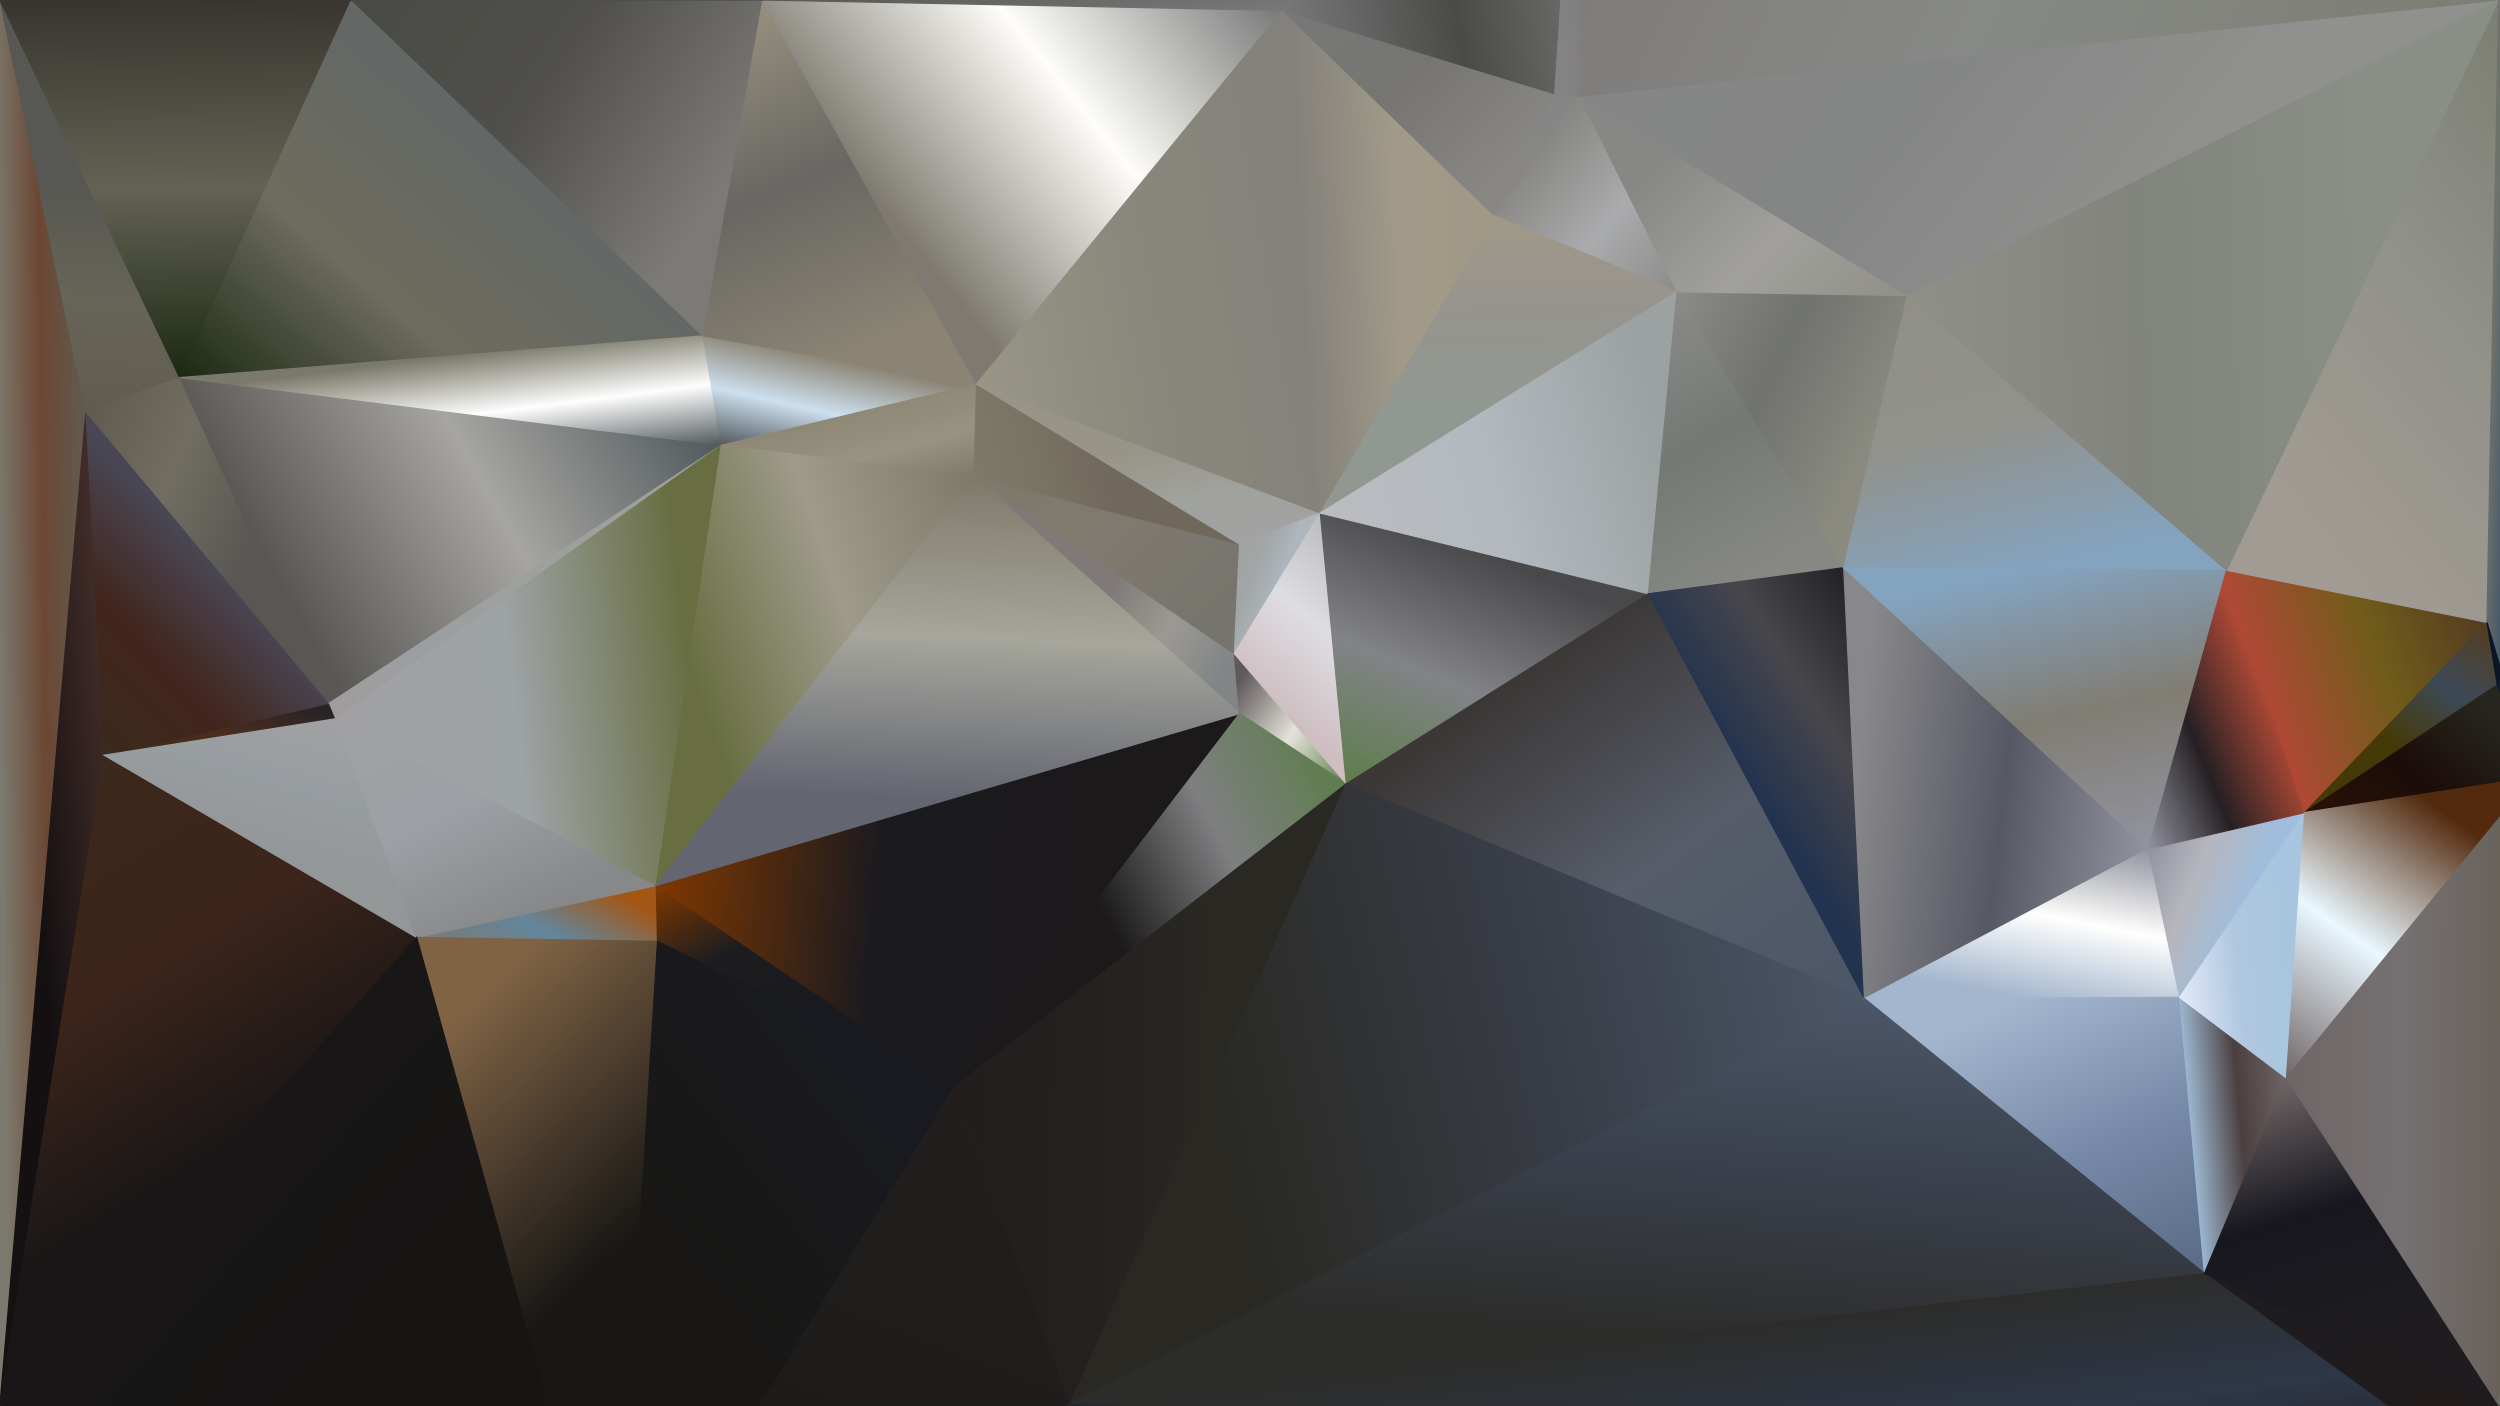 <?xml version="1.0" standalone="yes"?>
<svg width="1920" height="1080" xmlns="http://www.w3.org/2000/svg" version="1.1" >
	<rect width="100%" height="100%" fill="#808080" stroke="none"/>
	<defs>
	<linearGradient id="gradient-0" x1="100.000%" y1="29.286%" x2="0.000%" y2="50.000%">
					<stop offset="0.000%" stop-color="#615b4f"/>
				
					<stop offset="50.000%" stop-color="#6c4734"/>
				
					<stop offset="100.000%" stop-color="#7c7a6e"/>
				</linearGradient>
	<linearGradient id="gradient-1" x1="0.000%" y1="100.000%" x2="91.250%" y2="17.300%">
					<stop offset="0.000%" stop-color="#131112"/>
				
					<stop offset="50.000%" stop-color="#141011"/>
				
					<stop offset="100.000%" stop-color="#402b28"/>
				</linearGradient>
	<linearGradient id="gradient-2" x1="47.826%" y1="100.000%" x2="50.000%" y2="45.886%">
					<stop offset="0.000%" stop-color="#615b4f"/>
				
					<stop offset="50.000%" stop-color="#676558"/>
				
					<stop offset="100.000%" stop-color="#575853"/>
				</linearGradient>
	<linearGradient id="gradient-3" x1="0.000%" y1="100.000%" x2="98.596%" y2="15.000%">
					<stop offset="0.000%" stop-color="#3b291b"/>
				
					<stop offset="50.000%" stop-color="#4d2c1d"/>
				
					<stop offset="100.000%" stop-color="#252326"/>
				</linearGradient>
	<linearGradient id="gradient-4" x1="51.111%" y1="100.000%" x2="50.000%" y2="0.000%">
					<stop offset="0.000%" stop-color="#1b2912"/>
				
					<stop offset="50.000%" stop-color="#646253"/>
				
					<stop offset="100.000%" stop-color="#383530"/>
				</linearGradient>
	<linearGradient id="gradient-5" x1="7.487%" y1="100.000%" x2="50.000%" y2="42.424%">
					<stop offset="0.000%" stop-color="#3b291b"/>
				
					<stop offset="50.000%" stop-color="#42251d"/>
				
					<stop offset="100.000%" stop-color="#494754"/>
				</linearGradient>
	<linearGradient id="gradient-6" x1="0.000%" y1="10.400%" x2="69.251%" y2="50.000%">
					<stop offset="0.000%" stop-color="#615b4f"/>
				
					<stop offset="50.000%" stop-color="#716d61"/>
				
					<stop offset="100.000%" stop-color="#585753"/>
				</linearGradient>
	<linearGradient id="gradient-7" x1="25.000%" y1="0.000%" x2="50.000%" y2="64.028%">
					<stop offset="0.000%" stop-color="#3b291b"/>
				
					<stop offset="50.000%" stop-color="#3c241a"/>
				
					<stop offset="100.000%" stop-color="#181617"/>
				</linearGradient>
	<linearGradient id="gradient-8" x1="74.167%" y1="0.000%" x2="50.000%" y2="58.333%">
					<stop offset="0.000%" stop-color="#a1a1a3"/>
				
					<stop offset="50.000%" stop-color="#989da1"/>
				
					<stop offset="100.000%" stop-color="#939798"/>
				</linearGradient>
	<linearGradient id="gradient-9" x1="0.000%" y1="93.023%" x2="99.730%" y2="50.000%">
					<stop offset="0.000%" stop-color="#797a75"/>
				
					<stop offset="50.000%" stop-color="#63869c"/>
				
					<stop offset="100.000%" stop-color="#a45614"/>
				</linearGradient>
	<linearGradient id="gradient-10" x1="0.000%" y1="0.000%" x2="62.602%" y2="88.095%">
					<stop offset="0.000%" stop-color="#a1a1a3"/>
				
					<stop offset="50.000%" stop-color="#9da0a5"/>
				
					<stop offset="100.000%" stop-color="#87888a"/>
				</linearGradient>
	<linearGradient id="gradient-11" x1="0.000%" y1="100.000%" x2="66.418%" y2="44.483%">
					<stop offset="0.000%" stop-color="#1b2912"/>
				
					<stop offset="50.000%" stop-color="#6e6c5d"/>
				
					<stop offset="100.000%" stop-color="#636766"/>
				</linearGradient>
	<linearGradient id="gradient-12" x1="100.000%" y1="20.800%" x2="13.822%" y2="50.000%">
					<stop offset="0.000%" stop-color="#51595c"/>
				
					<stop offset="50.000%" stop-color="#a6a5a1"/>
				
					<stop offset="100.000%" stop-color="#585753"/>
				</linearGradient>
	<linearGradient id="gradient-13" x1="100.000%" y1="100.000%" x2="48.317%" y2="19.048%">
					<stop offset="0.000%" stop-color="#51595c"/>
				
					<stop offset="50.000%" stop-color="#fefefe"/>
				
					<stop offset="100.000%" stop-color="#7b796a"/>
				</linearGradient>
	<linearGradient id="gradient-14" x1="0.000%" y1="0.000%" x2="92.722%" y2="50.000%">
					<stop offset="0.000%" stop-color="#494a45"/>
				
					<stop offset="50.000%" stop-color="#504f4b"/>
				
					<stop offset="100.000%" stop-color="#7b7a76"/>
				</linearGradient>
	<linearGradient id="gradient-15" x1="0.000%" y1="94.286%" x2="50.831%" y2="50.000%">
					<stop offset="0.000%" stop-color="#a09c9d"/>
				
					<stop offset="50.000%" stop-color="#9b9fa2"/>
				
					<stop offset="100.000%" stop-color="#9ea09d"/>
				</linearGradient>
	<linearGradient id="gradient-16" x1="0.000%" y1="62.130%" x2="91.554%" y2="50.000%">
					<stop offset="0.000%" stop-color="#a1a1a3"/>
				
					<stop offset="50.000%" stop-color="#9ea3a6"/>
				
					<stop offset="100.000%" stop-color="#686e42"/>
				</linearGradient>
	<linearGradient id="gradient-17" x1="82.162%" y1="100.000%" x2="50.000%" y2="0.276%">
					<stop offset="0.000%" stop-color="#181715"/>
				
					<stop offset="50.000%" stop-color="#181715"/>
				
					<stop offset="100.000%" stop-color="#806345"/>
				</linearGradient>
	<linearGradient id="gradient-18" x1="100.000%" y1="100.000%" x2="33.898%" y2="33.057%">
					<stop offset="0.000%" stop-color="#181715"/>
				
					<stop offset="50.000%" stop-color="#161513"/>
				
					<stop offset="100.000%" stop-color="#181617"/>
				</linearGradient>
	<linearGradient id="gradient-19" x1="6.667%" y1="100.000%" x2="50.000%" y2="22.024%">
					<stop offset="0.000%" stop-color="#51595c"/>
				
					<stop offset="50.000%" stop-color="#cde0ef"/>
				
					<stop offset="100.000%" stop-color="#8b8474"/>
				</linearGradient>
	<linearGradient id="gradient-20" x1="98.980%" y1="100.000%" x2="50.000%" y2="33.099%">
					<stop offset="0.000%" stop-color="#7f7969"/>
				
					<stop offset="50.000%" stop-color="#979481"/>
				
					<stop offset="100.000%" stop-color="#8f8876"/>
				</linearGradient>
	<linearGradient id="gradient-21" x1="0.000%" y1="0.000%" x2="50.218%" y2="63.871%">
					<stop offset="0.000%" stop-color="#803800"/>
				
					<stop offset="50.000%" stop-color="#1d1d1f"/>
				
					<stop offset="100.000%" stop-color="#191a1f"/>
				</linearGradient>
	<linearGradient id="gradient-22" x1="0.000%" y1="100.000%" x2="56.322%" y2="10.370%">
					<stop offset="0.000%" stop-color="#181715"/>
				
					<stop offset="50.000%" stop-color="#181715"/>
				
					<stop offset="100.000%" stop-color="#191a1f"/>
				</linearGradient>
	<linearGradient id="gradient-23" x1="74.571%" y1="0.000%" x2="50.000%" y2="78.388%">
					<stop offset="0.000%" stop-color="#221e1d"/>
				
					<stop offset="50.000%" stop-color="#1f1e1c"/>
				
					<stop offset="100.000%" stop-color="#1a1917"/>
				</linearGradient>
	<linearGradient id="gradient-24" x1="21.905%" y1="0.000%" x2="50.000%" y2="93.729%">
					<stop offset="0.000%" stop-color="#97907e"/>
				
					<stop offset="50.000%" stop-color="#686763"/>
				
					<stop offset="100.000%" stop-color="#8b8474"/>
				</linearGradient>
	<linearGradient id="gradient-25" x1="100.000%" y1="7.101%" x2="10.246%" y2="50.000%">
					<stop offset="0.000%" stop-color="#7f7969"/>
				
					<stop offset="50.000%" stop-color="#9e9b8a"/>
				
					<stop offset="100.000%" stop-color="#686e42"/>
				</linearGradient>
	<linearGradient id="gradient-26" x1="98.039%" y1="74.725%" x2="50.000%" y2="50.000%">
					<stop offset="0.000%" stop-color="#818586"/>
				
					<stop offset="50.000%" stop-color="#9c9994"/>
				
					<stop offset="100.000%" stop-color="#7f7a77"/>
				</linearGradient>
	<linearGradient id="gradient-27" x1="0.000%" y1="45.993%" x2="75.558%" y2="50.000%">
					<stop offset="0.000%" stop-color="#803800"/>
				
					<stop offset="50.000%" stop-color="#1b1a1f"/>
				
					<stop offset="100.000%" stop-color="#1b191a"/>
				</linearGradient>
	<linearGradient id="gradient-28" x1="54.464%" y1="0.000%" x2="50.000%" y2="78.981%">
					<stop offset="0.000%" stop-color="#7f7969"/>
				
					<stop offset="50.000%" stop-color="#a6a69c"/>
				
					<stop offset="100.000%" stop-color="#636571"/>
				</linearGradient>
	<linearGradient id="gradient-29" x1="0.000%" y1="0.000%" x2="99.020%" y2="69.118%">
					<stop offset="0.000%" stop-color="#7f7969"/>
				
					<stop offset="50.000%" stop-color="#80796f"/>
				
					<stop offset="100.000%" stop-color="#75756d"/>
				</linearGradient>
	<linearGradient id="gradient-30" x1="100.000%" y1="2.712%" x2="20.551%" y2="50.000%">
					<stop offset="0.000%" stop-color="#777978"/>
				
					<stop offset="50.000%" stop-color="#fefdf9"/>
				
					<stop offset="100.000%" stop-color="#7e7a71"/>
				</linearGradient>
	<linearGradient id="gradient-31" x1="0.000%" y1="57.724%" x2="50.490%" y2="50.000%">
					<stop offset="0.000%" stop-color="#7f7969"/>
				
					<stop offset="50.000%" stop-color="#797363"/>
				
					<stop offset="100.000%" stop-color="#70685b"/>
				</linearGradient>
	<linearGradient id="gradient-32" x1="100.000%" y1="100.000%" x2="2.326%" y2="23.000%">
					<stop offset="0.000%" stop-color="#5d7d4b"/>
				
					<stop offset="50.000%" stop-color="#e5e2d9"/>
				
					<stop offset="100.000%" stop-color="#5f595b"/>
				</linearGradient>
	<linearGradient id="gradient-33" x1="100.000%" y1="18.815%" x2="36.379%" y2="50.000%">
					<stop offset="0.000%" stop-color="#5d7d4b"/>
				
					<stop offset="50.000%" stop-color="#7f7f81"/>
				
					<stop offset="100.000%" stop-color="#1b191a"/>
				</linearGradient>
	<linearGradient id="gradient-34" x1="76.515%" y1="100.000%" x2="50.000%" y2="40.244%">
					<stop offset="0.000%" stop-color="#a2a2a2"/>
				
					<stop offset="50.000%" stop-color="#a0a29d"/>
				
					<stop offset="100.000%" stop-color="#989488"/>
				</linearGradient>
	<linearGradient id="gradient-35" x1="0.000%" y1="74.352%" x2="94.508%" y2="50.000%">
					<stop offset="0.000%" stop-color="#999687"/>
				
					<stop offset="50.000%" stop-color="#8a887c"/>
				
					<stop offset="100.000%" stop-color="#84817c"/>
				</linearGradient>
	<linearGradient id="gradient-36" x1="6.061%" y1="22.222%" x2="50.000%" y2="50.000%">
					<stop offset="0.000%" stop-color="#a2a2a2"/>
				
					<stop offset="50.000%" stop-color="#a2a6a7"/>
				
					<stop offset="100.000%" stop-color="#adb6bd"/>
				</linearGradient>
	<linearGradient id="gradient-37" x1="100.000%" y1="40.933%" x2="8.896%" y2="50.000%">
					<stop offset="0.000%" stop-color="#a09986"/>
				
					<stop offset="50.000%" stop-color="#a19a88"/>
				
					<stop offset="100.000%" stop-color="#84817c"/>
				</linearGradient>
	<linearGradient id="gradient-38" x1="76.744%" y1="0.000%" x2="50.000%" y2="75.962%">
					<stop offset="0.000%" stop-color="#bbbcc0"/>
				
					<stop offset="50.000%" stop-color="#dedde2"/>
				
					<stop offset="100.000%" stop-color="#cebec1"/>
				</linearGradient>
	<linearGradient id="gradient-39" x1="0.000%" y1="0.000%" x2="88.995%" y2="70.253%">
					<stop offset="0.000%" stop-color="#777978"/>
				
					<stop offset="50.000%" stop-color="#767571"/>
				
					<stop offset="100.000%" stop-color="#888783"/>
				</linearGradient>
	<linearGradient id="gradient-40" x1="61.957%" y1="100.000%" x2="50.000%" y2="49.154%">
					<stop offset="0.000%" stop-color="#777978"/>
				
					<stop offset="50.000%" stop-color="#444341"/>
				
					<stop offset="100.000%" stop-color="#676662"/>
				</linearGradient>
	<linearGradient id="gradient-41" x1="100.000%" y1="2.128%" x2="35.385%" y2="50.000%">
					<stop offset="0.000%" stop-color="#868686"/>
				
					<stop offset="50.000%" stop-color="#868686"/>
				
					<stop offset="100.000%" stop-color="#888783"/>
				</linearGradient>
	<linearGradient id="gradient-42" x1="7.937%" y1="100.000%" x2="50.000%" y2="14.904%">
					<stop offset="0.000%" stop-color="#5d7d4b"/>
				
					<stop offset="50.000%" stop-color="#828388"/>
				
					<stop offset="100.000%" stop-color="#49494b"/>
				</linearGradient>
	<linearGradient id="gradient-43" x1="0.000%" y1="48.950%" x2="64.784%" y2="50.000%">
					<stop offset="0.000%" stop-color="#221e1d"/>
				
					<stop offset="50.000%" stop-color="#24201f"/>
				
					<stop offset="100.000%" stop-color="#292823"/>
				</linearGradient>
	<linearGradient id="gradient-44" x1="100.000%" y1="100.000%" x2="23.214%" y2="30.667%">
					<stop offset="0.000%" stop-color="#8b8b89"/>
				
					<stop offset="50.000%" stop-color="#aaabad"/>
				
					<stop offset="100.000%" stop-color="#898884"/>
				</linearGradient>
	<linearGradient id="gradient-45" x1="48.905%" y1="0.000%" x2="50.000%" y2="62.719%">
					<stop offset="0.000%" stop-color="#a09986"/>
				
					<stop offset="50.000%" stop-color="#97948f"/>
				
					<stop offset="100.000%" stop-color="#919891"/>
				</linearGradient>
	<linearGradient id="gradient-46" x1="0.000%" y1="73.276%" x2="95.985%" y2="50.000%">
					<stop offset="0.000%" stop-color="#bbbcc0"/>
				
					<stop offset="50.000%" stop-color="#b2b9bf"/>
				
					<stop offset="100.000%" stop-color="#9ca2a2"/>
				</linearGradient>
	<linearGradient id="gradient-47" x1="0.000%" y1="100.000%" x2="66.458%" y2="50.000%">
					<stop offset="0.000%" stop-color="#494a45"/>
				
					<stop offset="50.000%" stop-color="#51504c"/>
				
					<stop offset="100.000%" stop-color="#676662"/>
				</linearGradient>
	<linearGradient id="gradient-48" x1="100.000%" y1="100.000%" x2="29.146%" y2="23.473%">
					<stop offset="0.000%" stop-color="#4b5668"/>
				
					<stop offset="50.000%" stop-color="#575d69"/>
				
					<stop offset="100.000%" stop-color="#3b3736"/>
				</linearGradient>
	<linearGradient id="gradient-49" x1="14.667%" y1="0.000%" x2="50.000%" y2="95.690%">
					<stop offset="0.000%" stop-color="#8b8b89"/>
				
					<stop offset="50.000%" stop-color="#747975"/>
				
					<stop offset="100.000%" stop-color="#878883"/>
				</linearGradient>
	<linearGradient id="gradient-50" x1="0.000%" y1="88.082%" x2="92.653%" y2="50.000%">
					<stop offset="0.000%" stop-color="#777978"/>
				
					<stop offset="50.000%" stop-color="#4a4a48"/>
				
					<stop offset="100.000%" stop-color="#797977"/>
				</linearGradient>
	<linearGradient id="gradient-51" x1="0.000%" y1="0.000%" x2="86.158%" y2="50.708%">
					<stop offset="0.000%" stop-color="#8b8b89"/>
				
					<stop offset="50.000%" stop-color="#70726f"/>
				
					<stop offset="100.000%" stop-color="#8a8a80"/>
				</linearGradient>
	<linearGradient id="gradient-52" x1="100.000%" y1="100.000%" x2="14.881%" y2="49.020%">
					<stop offset="0.000%" stop-color="#909088"/>
				
					<stop offset="50.000%" stop-color="#a1a09c"/>
				
					<stop offset="100.000%" stop-color="#878785"/>
				</linearGradient>
	<linearGradient id="gradient-53" x1="100.000%" y1="34.664%" x2="17.377%" y2="50.000%">
					<stop offset="0.000%" stop-color="#4b5668"/>
				
					<stop offset="50.000%" stop-color="#383c45"/>
				
					<stop offset="100.000%" stop-color="#292823"/>
				</linearGradient>
	<linearGradient id="gradient-54" x1="90.361%" y1="0.000%" x2="50.000%" y2="53.021%">
					<stop offset="0.000%" stop-color="#222126"/>
				
					<stop offset="50.000%" stop-color="#48464b"/>
				
					<stop offset="100.000%" stop-color="#22334f"/>
				</linearGradient>
	<linearGradient id="gradient-55" x1="100.000%" y1="0.000%" x2="26.389%" y2="99.814%">
					<stop offset="0.000%" stop-color="#7a7c79"/>
				
					<stop offset="50.000%" stop-color="#7b7a78"/>
				
					<stop offset="100.000%" stop-color="#848283"/>
				</linearGradient>
	<linearGradient id="gradient-56" x1="100.000%" y1="0.000%" x2="10.976%" y2="100.000%">
					<stop offset="0.000%" stop-color="#7a7c79"/>
				
					<stop offset="50.000%" stop-color="#403f3b"/>
				
					<stop offset="100.000%" stop-color="#383530"/>
				</linearGradient>
	<linearGradient id="gradient-57" x1="100.000%" y1="65.257%" x2="3.419%" y2="50.000%">
					<stop offset="0.000%" stop-color="#91939f"/>
				
					<stop offset="50.000%" stop-color="#565864"/>
				
					<stop offset="100.000%" stop-color="#88888a"/>
				</linearGradient>
	<linearGradient id="gradient-58" x1="90.083%" y1="0.000%" x2="50.000%" y2="99.565%">
					<stop offset="0.000%" stop-color="#91939f"/>
				
					<stop offset="50.000%" stop-color="#fffffd"/>
				
					<stop offset="100.000%" stop-color="#a4b6ce"/>
				</linearGradient>
	<linearGradient id="gradient-59" x1="16.667%" y1="0.000%" x2="50.000%" y2="99.526%">
					<stop offset="0.000%" stop-color="#909088"/>
				
					<stop offset="50.000%" stop-color="#91928c"/>
				
					<stop offset="100.000%" stop-color="#84a3bf"/>
				</linearGradient>
	<linearGradient id="gradient-60" x1="79.592%" y1="100.000%" x2="50.000%" y2="0.463%">
					<stop offset="0.000%" stop-color="#91939f"/>
				
					<stop offset="50.000%" stop-color="#817d74"/>
				
					<stop offset="100.000%" stop-color="#84a3bf"/>
				</linearGradient>
	<linearGradient id="gradient-61" x1="100.000%" y1="100.000%" x2="46.360%" y2="0.236%">
					<stop offset="0.000%" stop-color="#596a84"/>
				
					<stop offset="50.000%" stop-color="#778aa8"/>
				
					<stop offset="100.000%" stop-color="#a4b6ce"/>
				</linearGradient>
	<linearGradient id="gradient-62" x1="100.000%" y1="29.245%" x2="11.585%" y2="50.000%">
					<stop offset="0.000%" stop-color="#6f6566"/>
				
					<stop offset="50.000%" stop-color="#4b3f3f"/>
				
					<stop offset="100.000%" stop-color="#9bb5ce"/>
				</linearGradient>
	<linearGradient id="gradient-63" x1="70.034%" y1="0.000%" x2="50.000%" y2="83.923%">
					<stop offset="0.000%" stop-color="#4b5668"/>
				
					<stop offset="50.000%" stop-color="#3a404c"/>
				
					<stop offset="100.000%" stop-color="#2c2c2a"/>
				</linearGradient>
	<linearGradient id="gradient-64" x1="0.000%" y1="19.718%" x2="60.000%" y2="50.000%">
					<stop offset="0.000%" stop-color="#91939f"/>
				
					<stop offset="50.000%" stop-color="#b6b6be"/>
				
					<stop offset="100.000%" stop-color="#a0bddb"/>
				</linearGradient>
	<linearGradient id="gradient-65" x1="0.000%" y1="69.608%" x2="92.708%" y2="50.000%">
					<stop offset="0.000%" stop-color="#e3eafa"/>
				
					<stop offset="50.000%" stop-color="#afc7df"/>
				
					<stop offset="100.000%" stop-color="#a7c5df"/>
				</linearGradient>
	<linearGradient id="gradient-66" x1="0.000%" y1="100.000%" x2="75.000%" y2="43.458%">
					<stop offset="0.000%" stop-color="#91939f"/>
				
					<stop offset="50.000%" stop-color="#262024"/>
				
					<stop offset="100.000%" stop-color="#ae4935"/>
				</linearGradient>
	<linearGradient id="gradient-67" x1="100.000%" y1="21.505%" x2="15.000%" y2="50.000%">
					<stop offset="0.000%" stop-color="#543c20"/>
				
					<stop offset="50.000%" stop-color="#715c1b"/>
				
					<stop offset="100.000%" stop-color="#ae4935"/>
				</linearGradient>
	<linearGradient id="gradient-68" x1="94.595%" y1="0.000%" x2="50.000%" y2="66.438%">
					<stop offset="0.000%" stop-color="#543c20"/>
				
					<stop offset="50.000%" stop-color="#3c4a57"/>
				
					<stop offset="100.000%" stop-color="#453907"/>
				</linearGradient>
	<linearGradient id="gradient-69" x1="96.903%" y1="100.000%" x2="50.000%" y2="31.761%">
					<stop offset="0.000%" stop-color="#211d1e"/>
				
					<stop offset="50.000%" stop-color="#211b1b"/>
				
					<stop offset="100.000%" stop-color="#1e1c1f"/>
				</linearGradient>
	<linearGradient id="gradient-70" x1="100.000%" y1="100.000%" x2="39.954%" y2="31.447%">
					<stop offset="0.000%" stop-color="#211d1e"/>
				
					<stop offset="50.000%" stop-color="#2e3748"/>
				
					<stop offset="100.000%" stop-color="#2c2c2a"/>
				</linearGradient>
	<linearGradient id="gradient-71" x1="100.000%" y1="31.892%" x2="12.153%" y2="50.000%">
					<stop offset="0.000%" stop-color="#211d1e"/>
				
					<stop offset="50.000%" stop-color="#2e3444"/>
				
					<stop offset="100.000%" stop-color="#1a1917"/>
				</linearGradient>
	<linearGradient id="gradient-72" x1="27.876%" y1="0.000%" x2="50.000%" y2="79.880%">
					<stop offset="0.000%" stop-color="#6f6566"/>
				
					<stop offset="50.000%" stop-color="#17171f"/>
				
					<stop offset="100.000%" stop-color="#1e1c1f"/>
				</linearGradient>
	<linearGradient id="gradient-73" x1="0.000%" y1="32.599%" x2="67.847%" y2="50.000%">
					<stop offset="0.000%" stop-color="#868686"/>
				
					<stop offset="50.000%" stop-color="#848685"/>
				
					<stop offset="100.000%" stop-color="#90908e"/>
				</linearGradient>
	<linearGradient id="gradient-74" x1="100.000%" y1="86.271%" x2="1.204%" y2="50.000%">
					<stop offset="0.000%" stop-color="#7c7e73"/>
				
					<stop offset="50.000%" stop-color="#878986"/>
				
					<stop offset="100.000%" stop-color="#7d7978"/>
				</linearGradient>
	<linearGradient id="gradient-75" x1="100.000%" y1="0.000%" x2="47.847%" y2="95.816%">
					<stop offset="0.000%" stop-color="#7c7e73"/>
				
					<stop offset="50.000%" stop-color="#91928a"/>
				
					<stop offset="100.000%" stop-color="#a29b93"/>
				</linearGradient>
	<linearGradient id="gradient-76" x1="0.000%" y1="51.826%" x2="76.982%" y2="50.000%">
					<stop offset="0.000%" stop-color="#909088"/>
				
					<stop offset="50.000%" stop-color="#81847d"/>
				
					<stop offset="100.000%" stop-color="#898e87"/>
				</linearGradient>
	<linearGradient id="gradient-77" x1="0.000%" y1="100.000%" x2="92.286%" y2="36.224%">
					<stop offset="0.000%" stop-color="#2b1104"/>
				
					<stop offset="50.000%" stop-color="#1b0c09"/>
				
					<stop offset="100.000%" stop-color="#26261e"/>
				</linearGradient>
	<linearGradient id="gradient-78" x1="0.000%" y1="100.000%" x2="53.704%" y2="5.844%">
					<stop offset="0.000%" stop-color="#6f6566"/>
				
					<stop offset="50.000%" stop-color="#eaf8ff"/>
				
					<stop offset="100.000%" stop-color="#532a0e"/>
				</linearGradient>
	<linearGradient id="gradient-79" x1="0.000%" y1="47.925%" x2="93.122%" y2="50.000%">
					<stop offset="0.000%" stop-color="#6f6566"/>
				
					<stop offset="50.000%" stop-color="#757172"/>
				
					<stop offset="100.000%" stop-color="#676058"/>
				</linearGradient>
	<linearGradient id="gradient-80" x1="100.000%" y1="100.000%" x2="12.857%" y2="40.034%">
					<stop offset="0.000%" stop-color="#6e5841"/>
				
					<stop offset="50.000%" stop-color="#364e66"/>
				
					<stop offset="100.000%" stop-color="#70736c"/>
				</linearGradient>
	<linearGradient id="gradient-81" x1="22.857%" y1="40.336%" x2="50.000%" y2="50.000%">
					<stop offset="0.000%" stop-color="#0d1424"/>
				
					<stop offset="50.000%" stop-color="#1f2734"/>
				
					<stop offset="100.000%" stop-color="#09111e"/>
				</linearGradient>
		</defs>
	<polygon points="0,0 0,1079 66,316" fill="url(#gradient-0)" stroke="url(#gradient-0)" stroke-width="1" stroke-linejoin="miter"/>
	<polygon points="66,316 0,1079 80,580" fill="url(#gradient-1)" stroke="url(#gradient-1)" stroke-width="1" stroke-linejoin="miter"/>
	<polygon points="0,0 66,316 138,290" fill="url(#gradient-2)" stroke="url(#gradient-2)" stroke-width="1" stroke-linejoin="miter"/>
	<polygon points="253,540 80,580 258,552" fill="url(#gradient-3)" stroke="url(#gradient-3)" stroke-width="1" stroke-linejoin="miter"/>
	<polygon points="0,0 138,290 270,0" fill="url(#gradient-4)" stroke="url(#gradient-4)" stroke-width="1" stroke-linejoin="miter"/>
	<polygon points="66,316 80,580 253,540" fill="url(#gradient-5)" stroke="url(#gradient-5)" stroke-width="1" stroke-linejoin="miter"/>
	<polygon points="138,290 66,316 253,540" fill="url(#gradient-6)" stroke="url(#gradient-6)" stroke-width="1" stroke-linejoin="miter"/>
	<polygon points="80,580 0,1079 320,720" fill="url(#gradient-7)" stroke="url(#gradient-7)" stroke-width="1" stroke-linejoin="miter"/>
	<polygon points="258,552 80,580 320,720" fill="url(#gradient-8)" stroke="url(#gradient-8)" stroke-width="1" stroke-linejoin="miter"/>
	<polygon points="504,680 320,720 505,723" fill="url(#gradient-9)" stroke="url(#gradient-9)" stroke-width="1" stroke-linejoin="miter"/>
	<polygon points="258,552 320,720 504,680" fill="url(#gradient-10)" stroke="url(#gradient-10)" stroke-width="1" stroke-linejoin="miter"/>
	<polygon points="270,0 138,290 540,258" fill="url(#gradient-11)" stroke="url(#gradient-11)" stroke-width="1" stroke-linejoin="miter"/>
	<polygon points="138,290 253,540 554,342" fill="url(#gradient-12)" stroke="url(#gradient-12)" stroke-width="1" stroke-linejoin="miter"/>
	<polygon points="540,258 138,290 554,342" fill="url(#gradient-13)" stroke="url(#gradient-13)" stroke-width="1" stroke-linejoin="miter"/>
	<polygon points="270,0 540,258 586,0" fill="url(#gradient-14)" stroke="url(#gradient-14)" stroke-width="1" stroke-linejoin="miter"/>
	<polygon points="253,540 258,552 554,342" fill="url(#gradient-15)" stroke="url(#gradient-15)" stroke-width="1" stroke-linejoin="miter"/>
	<polygon points="258,552 504,680 554,342" fill="url(#gradient-16)" stroke="url(#gradient-16)" stroke-width="1" stroke-linejoin="miter"/>
	<polygon points="320,720 472,1263 505,723" fill="url(#gradient-17)" stroke="url(#gradient-17)" stroke-width="1" stroke-linejoin="miter"/>
	<polygon points="320,720 0,1079 472,1263" fill="url(#gradient-18)" stroke="url(#gradient-18)" stroke-width="1" stroke-linejoin="miter"/>
	<polygon points="540,258 554,342 750,295" fill="url(#gradient-19)" stroke="url(#gradient-19)" stroke-width="1" stroke-linejoin="miter"/>
	<polygon points="554,342 748,366 750,295" fill="url(#gradient-20)" stroke="url(#gradient-20)" stroke-width="1" stroke-linejoin="miter"/>
	<polygon points="504,680 505,723 733,835" fill="url(#gradient-21)" stroke="url(#gradient-21)" stroke-width="1" stroke-linejoin="miter"/>
	<polygon points="505,723 472,1263 733,835" fill="url(#gradient-22)" stroke="url(#gradient-22)" stroke-width="1" stroke-linejoin="miter"/>
	<polygon points="733,835 472,1263 822,1078" fill="url(#gradient-23)" stroke="url(#gradient-23)" stroke-width="1" stroke-linejoin="miter"/>
	<polygon points="586,0 540,258 750,295" fill="url(#gradient-24)" stroke="url(#gradient-24)" stroke-width="1" stroke-linejoin="miter"/>
	<polygon points="554,342 504,680 748,366" fill="url(#gradient-25)" stroke="url(#gradient-25)" stroke-width="1" stroke-linejoin="miter"/>
	<polygon points="948,502 748,366 952,548" fill="url(#gradient-26)" stroke="url(#gradient-26)" stroke-width="1" stroke-linejoin="miter"/>
	<polygon points="504,680 733,835 952,548" fill="url(#gradient-27)" stroke="url(#gradient-27)" stroke-width="1" stroke-linejoin="miter"/>
	<polygon points="748,366 504,680 952,548" fill="url(#gradient-28)" stroke="url(#gradient-28)" stroke-width="1" stroke-linejoin="miter"/>
	<polygon points="748,366 948,502 952,418" fill="url(#gradient-29)" stroke="url(#gradient-29)" stroke-width="1" stroke-linejoin="miter"/>
	<polygon points="586,0 750,295 985,8" fill="url(#gradient-30)" stroke="url(#gradient-30)" stroke-width="1" stroke-linejoin="miter"/>
	<polygon points="750,295 748,366 952,418" fill="url(#gradient-31)" stroke="url(#gradient-31)" stroke-width="1" stroke-linejoin="miter"/>
	<polygon points="948,502 952,548 1034,602" fill="url(#gradient-32)" stroke="url(#gradient-32)" stroke-width="1" stroke-linejoin="miter"/>
	<polygon points="952,548 733,835 1034,602" fill="url(#gradient-33)" stroke="url(#gradient-33)" stroke-width="1" stroke-linejoin="miter"/>
	<polygon points="750,295 952,418 1014,394" fill="url(#gradient-34)" stroke="url(#gradient-34)" stroke-width="1" stroke-linejoin="miter"/>
	<polygon points="985,8 750,295 1014,394" fill="url(#gradient-35)" stroke="url(#gradient-35)" stroke-width="1" stroke-linejoin="miter"/>
	<polygon points="952,418 948,502 1014,394" fill="url(#gradient-36)" stroke="url(#gradient-36)" stroke-width="1" stroke-linejoin="miter"/>
	<polygon points="985,8 1014,394 1148,166" fill="url(#gradient-37)" stroke="url(#gradient-37)" stroke-width="1" stroke-linejoin="miter"/>
	<polygon points="1014,394 948,502 1034,602" fill="url(#gradient-38)" stroke="url(#gradient-38)" stroke-width="1" stroke-linejoin="miter"/>
	<polygon points="985,8 1148,166 1194,72" fill="url(#gradient-39)" stroke="url(#gradient-39)" stroke-width="1" stroke-linejoin="miter"/>
	<polygon points="586,0 985,8 1230,-465" fill="url(#gradient-40)" stroke="url(#gradient-40)" stroke-width="1" stroke-linejoin="miter"/>
	<polygon points="1194,72 1148,166 1213,74" fill="url(#gradient-41)" stroke="url(#gradient-41)" stroke-width="1" stroke-linejoin="miter"/>
	<polygon points="1014,394 1034,602 1266,456" fill="url(#gradient-42)" stroke="url(#gradient-42)" stroke-width="1" stroke-linejoin="miter"/>
	<polygon points="733,835 822,1078 1034,602" fill="url(#gradient-43)" stroke="url(#gradient-43)" stroke-width="1" stroke-linejoin="miter"/>
	<polygon points="1213,74 1148,166 1288,224" fill="url(#gradient-44)" stroke="url(#gradient-44)" stroke-width="1" stroke-linejoin="miter"/>
	<polygon points="1148,166 1014,394 1288,224" fill="url(#gradient-45)" stroke="url(#gradient-45)" stroke-width="1" stroke-linejoin="miter"/>
	<polygon points="1014,394 1266,456 1288,224" fill="url(#gradient-46)" stroke="url(#gradient-46)" stroke-width="1" stroke-linejoin="miter"/>
	<polygon points="270,0 586,0 1230,-465" fill="url(#gradient-47)" stroke="url(#gradient-47)" stroke-width="1" stroke-linejoin="miter"/>
	<polygon points="1266,456 1034,602 1432,767" fill="url(#gradient-48)" stroke="url(#gradient-48)" stroke-width="1" stroke-linejoin="miter"/>
	<polygon points="1288,224 1266,456 1416,436" fill="url(#gradient-49)" stroke="url(#gradient-49)" stroke-width="1" stroke-linejoin="miter"/>
	<polygon points="985,8 1194,72 1230,-465" fill="url(#gradient-50)" stroke="url(#gradient-50)" stroke-width="1" stroke-linejoin="miter"/>
	<polygon points="1288,224 1416,436 1465,227" fill="url(#gradient-51)" stroke="url(#gradient-51)" stroke-width="1" stroke-linejoin="miter"/>
	<polygon points="1213,74 1288,224 1465,227" fill="url(#gradient-52)" stroke="url(#gradient-52)" stroke-width="1" stroke-linejoin="miter"/>
	<polygon points="1034,602 822,1078 1432,767" fill="url(#gradient-53)" stroke="url(#gradient-53)" stroke-width="1" stroke-linejoin="miter"/>
	<polygon points="1416,436 1266,456 1432,767" fill="url(#gradient-54)" stroke="url(#gradient-54)" stroke-width="1" stroke-linejoin="miter"/>
	<polygon points="1194,72 1213,74 1230,-465" fill="url(#gradient-55)" stroke="url(#gradient-55)" stroke-width="1" stroke-linejoin="miter"/>
	<polygon points="0,0 270,0 1230,-465" fill="url(#gradient-56)" stroke="url(#gradient-56)" stroke-width="1" stroke-linejoin="miter"/>
	<polygon points="1416,436 1432,767 1650,652" fill="url(#gradient-57)" stroke="url(#gradient-57)" stroke-width="1" stroke-linejoin="miter"/>
	<polygon points="1650,652 1432,767 1674,766" fill="url(#gradient-58)" stroke="url(#gradient-58)" stroke-width="1" stroke-linejoin="miter"/>
	<polygon points="1465,227 1416,436 1710,438" fill="url(#gradient-59)" stroke="url(#gradient-59)" stroke-width="1" stroke-linejoin="miter"/>
	<polygon points="1416,436 1650,652 1710,438" fill="url(#gradient-60)" stroke="url(#gradient-60)" stroke-width="1" stroke-linejoin="miter"/>
	<polygon points="1674,766 1432,767 1693,978" fill="url(#gradient-61)" stroke="url(#gradient-61)" stroke-width="1" stroke-linejoin="miter"/>
	<polygon points="1674,766 1693,978 1756,828" fill="url(#gradient-62)" stroke="url(#gradient-62)" stroke-width="1" stroke-linejoin="miter"/>
	<polygon points="1432,767 822,1078 1693,978" fill="url(#gradient-63)" stroke="url(#gradient-63)" stroke-width="1" stroke-linejoin="miter"/>
	<polygon points="1650,652 1674,766 1770,624" fill="url(#gradient-64)" stroke="url(#gradient-64)" stroke-width="1" stroke-linejoin="miter"/>
	<polygon points="1674,766 1756,828 1770,624" fill="url(#gradient-65)" stroke="url(#gradient-65)" stroke-width="1" stroke-linejoin="miter"/>
	<polygon points="1710,438 1650,652 1770,624" fill="url(#gradient-66)" stroke="url(#gradient-66)" stroke-width="1" stroke-linejoin="miter"/>
	<polygon points="1710,438 1770,624 1910,478" fill="url(#gradient-67)" stroke="url(#gradient-67)" stroke-width="1" stroke-linejoin="miter"/>
	<polygon points="1910,478 1770,624 1918,526" fill="url(#gradient-68)" stroke="url(#gradient-68)" stroke-width="1" stroke-linejoin="miter"/>
	<polygon points="1693,978 1912,1137 1919,1079" fill="url(#gradient-69)" stroke="url(#gradient-69)" stroke-width="1" stroke-linejoin="miter"/>
	<polygon points="1693,978 822,1078 1912,1137" fill="url(#gradient-70)" stroke="url(#gradient-70)" stroke-width="1" stroke-linejoin="miter"/>
	<polygon points="822,1078 472,1263 1912,1137" fill="url(#gradient-71)" stroke="url(#gradient-71)" stroke-width="1" stroke-linejoin="miter"/>
	<polygon points="1756,828 1693,978 1919,1079" fill="url(#gradient-72)" stroke="url(#gradient-72)" stroke-width="1" stroke-linejoin="miter"/>
	<polygon points="1213,74 1465,227 1919,0" fill="url(#gradient-73)" stroke="url(#gradient-73)" stroke-width="1" stroke-linejoin="miter"/>
	<polygon points="1230,-465 1213,74 1919,0" fill="url(#gradient-74)" stroke="url(#gradient-74)" stroke-width="1" stroke-linejoin="miter"/>
	<polygon points="1710,438 1910,478 1919,0" fill="url(#gradient-75)" stroke="url(#gradient-75)" stroke-width="1" stroke-linejoin="miter"/>
	<polygon points="1465,227 1710,438 1919,0" fill="url(#gradient-76)" stroke="url(#gradient-76)" stroke-width="1" stroke-linejoin="miter"/>
	<polygon points="1918,526 1770,624 1945,597" fill="url(#gradient-77)" stroke="url(#gradient-77)" stroke-width="1" stroke-linejoin="miter"/>
	<polygon points="1770,624 1756,828 1945,597" fill="url(#gradient-78)" stroke="url(#gradient-78)" stroke-width="1" stroke-linejoin="miter"/>
	<polygon points="1756,828 1919,1079 1945,597" fill="url(#gradient-79)" stroke="url(#gradient-79)" stroke-width="1" stroke-linejoin="miter"/>
	<polygon points="1919,0 1910,478 1945,597" fill="url(#gradient-80)" stroke="url(#gradient-80)" stroke-width="1" stroke-linejoin="miter"/>
	<polygon points="1910,478 1918,526 1945,597" fill="url(#gradient-81)" stroke="url(#gradient-81)" stroke-width="1" stroke-linejoin="miter"/>
	
</svg>